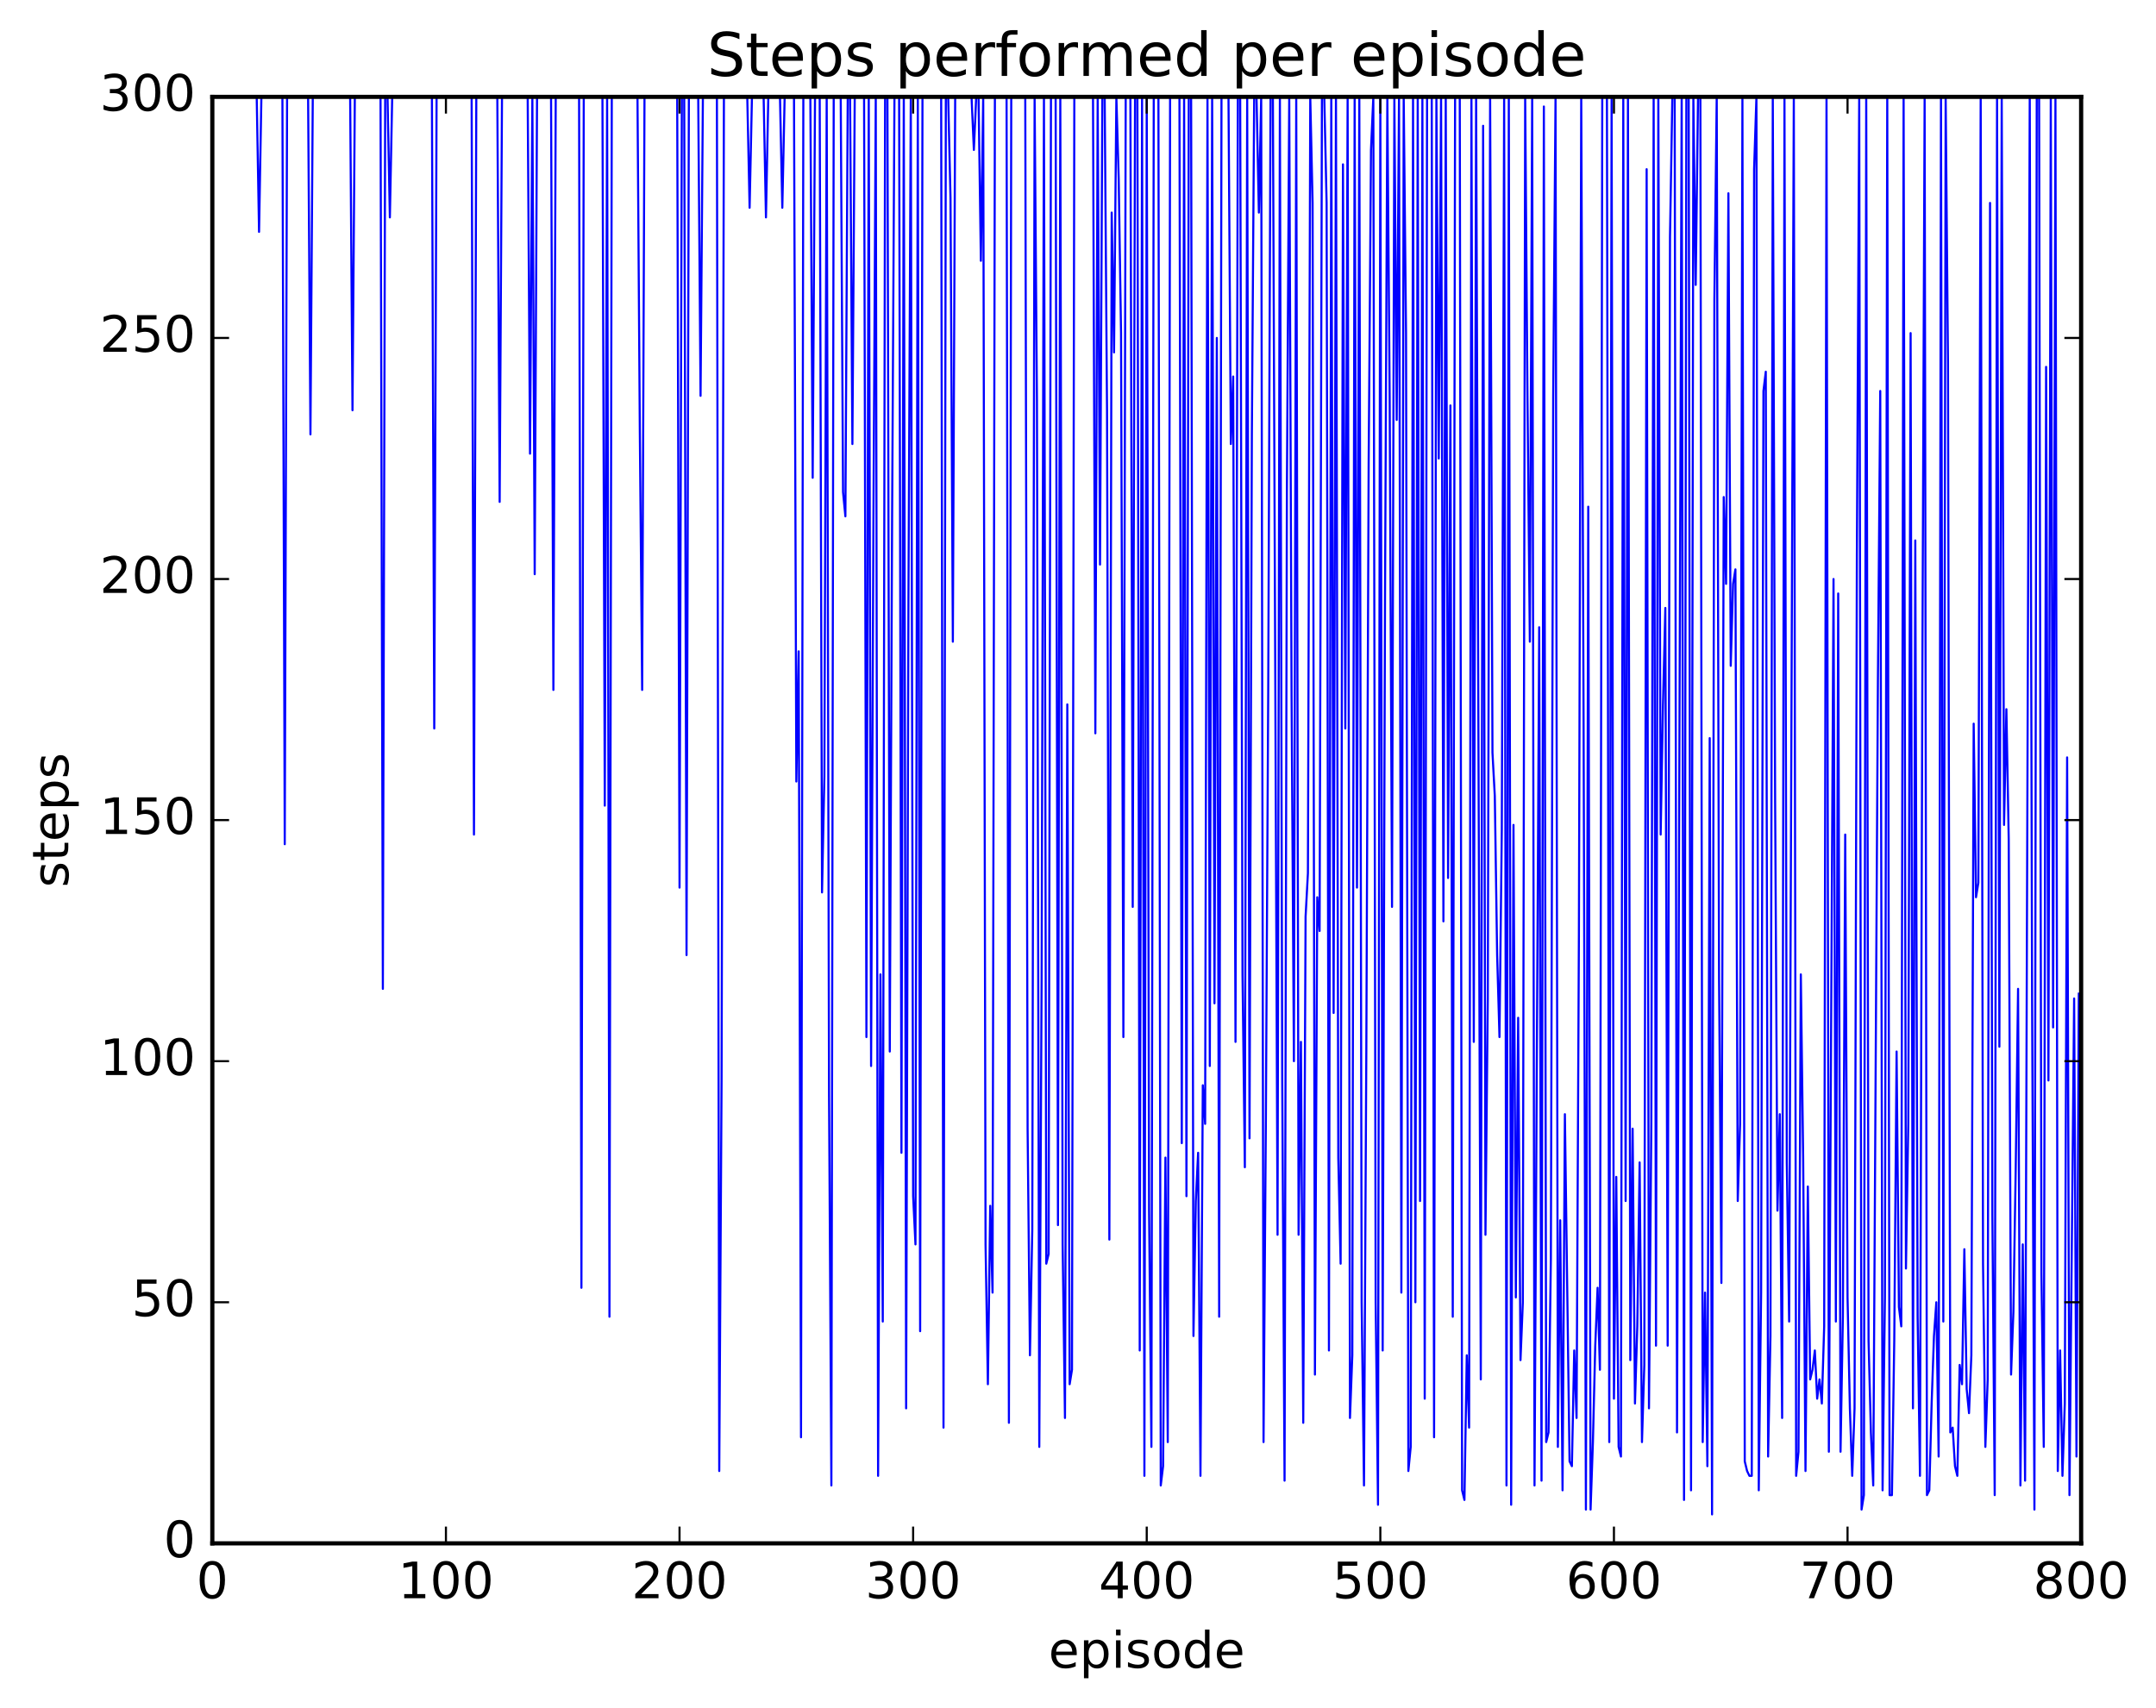<?xml version="1.0" encoding="utf-8" standalone="no"?>
<!DOCTYPE svg PUBLIC "-//W3C//DTD SVG 1.1//EN"
  "http://www.w3.org/Graphics/SVG/1.1/DTD/svg11.dtd">
<!-- Created with matplotlib (http://matplotlib.org/) -->
<svg height="408pt" version="1.1" viewBox="0 0 515 408" width="515pt" xmlns="http://www.w3.org/2000/svg" xmlns:xlink="http://www.w3.org/1999/xlink">
 <defs>
  <style type="text/css">
*{stroke-linecap:butt;stroke-linejoin:round;stroke-miterlimit:100000;}
  </style>
 </defs>
 <g id="figure_1">
  <g id="patch_1">
   <path d="M 0 408.169 
L 515.771 408.169 
L 515.771 0 
L 0 0 
z
" style="fill:#ffffff;"/>
  </g>
  <g id="axes_1">
   <g id="patch_2">
    <path d="M 50.719 368.742 
L 497.119 368.742 
L 497.119 23.142 
L 50.719 23.142 
z
" style="fill:#ffffff;"/>
   </g>
   <g id="line2d_1">
    <path clip-path="url(#p84cff38647)" d="M 50.719 23.142 
L 61.321 23.142 
L 61.879 55.398 
L 62.437 23.142 
L 67.459 23.142 
L 68.017 201.702 
L 68.575 23.142 
L 73.597 23.142 
L 74.155 103.782 
L 74.713 23.142 
L 83.641 23.142 
L 84.199 98.022 
L 84.757 23.142 
L 90.895 23.142 
L 91.453 236.262 
L 92.011 23.142 
L 92.569 23.142 
L 93.127 51.942 
L 93.685 23.142 
L 103.171 23.142 
L 103.729 174.054 
L 104.287 23.142 
L 112.657 23.142 
L 113.215 199.398 
L 113.773 23.142 
L 118.795 23.142 
L 119.353 119.91 
L 119.911 23.142 
L 126.049 23.142 
L 126.607 108.39 
L 127.165 23.142 
L 127.723 137.19 
L 128.281 23.142 
L 131.629 23.142 
L 132.187 164.838 
L 132.745 23.142 
L 138.325 23.142 
L 138.883 307.686 
L 139.441 23.142 
L 143.905 23.142 
L 144.463 192.486 
L 145.021 23.142 
L 145.579 314.598 
L 146.137 23.142 
L 152.275 23.142 
L 152.833 102.63 
L 153.391 164.838 
L 153.949 23.142 
L 161.761 23.142 
L 162.319 212.07 
L 162.877 23.142 
L 163.435 23.142 
L 163.993 228.198 
L 164.551 23.142 
L 166.783 23.142 
L 167.341 94.566 
L 167.899 23.142 
L 171.247 23.142 
L 171.805 351.462 
L 172.363 258.15 
L 172.921 23.142 
L 178.501 23.142 
L 179.059 49.638 
L 179.617 23.142 
L 182.407 23.142 
L 182.965 51.942 
L 183.523 23.142 
L 186.313 23.142 
L 186.871 49.638 
L 187.429 23.142 
L 189.661 23.142 
L 190.219 186.726 
L 190.777 155.622 
L 191.335 343.398 
L 191.893 23.142 
L 193.567 23.142 
L 194.125 114.15 
L 194.683 23.142 
L 195.799 23.142 
L 196.357 213.222 
L 196.915 185.574 
L 197.473 23.142 
L 198.031 261.606 
L 198.589 354.918 
L 199.147 23.142 
L 200.821 23.142 
L 201.379 117.606 
L 201.937 123.366 
L 202.495 23.142 
L 203.053 23.142 
L 203.611 106.086 
L 204.169 23.142 
L 206.401 23.142 
L 206.959 247.782 
L 207.517 23.142 
L 208.075 254.694 
L 208.633 124.518 
L 209.191 23.142 
L 209.749 352.614 
L 210.307 232.806 
L 210.865 315.75 
L 211.423 23.142 
L 211.981 23.142 
L 212.539 251.238 
L 213.097 123.366 
L 213.655 23.142 
L 214.771 23.142 
L 215.329 275.43 
L 215.887 23.142 
L 216.445 336.486 
L 217.003 142.95 
L 217.561 23.142 
L 218.119 285.798 
L 218.677 297.318 
L 219.235 23.142 
L 219.793 318.054 
L 220.351 23.142 
L 224.815 23.142 
L 225.373 341.094 
L 225.931 23.142 
L 226.489 23.142 
L 227.047 47.334 
L 227.605 153.318 
L 228.163 23.142 
L 232.069 23.142 
L 232.627 35.814 
L 233.185 23.142 
L 233.743 23.142 
L 234.301 62.31 
L 234.859 23.142 
L 235.417 297.318 
L 235.975 330.726 
L 236.533 288.102 
L 237.091 308.838 
L 237.649 23.142 
L 240.439 23.142 
L 240.997 339.942 
L 241.555 23.142 
L 244.903 23.142 
L 245.461 269.67 
L 246.019 323.814 
L 246.577 293.862 
L 247.135 23.142 
L 247.693 95.718 
L 248.251 345.702 
L 248.809 233.958 
L 249.367 23.142 
L 249.925 301.926 
L 250.483 299.622 
L 251.041 23.142 
L 252.157 23.142 
L 252.715 292.71 
L 253.273 23.142 
L 253.831 297.318 
L 254.389 338.79 
L 254.947 168.294 
L 255.505 330.726 
L 256.063 327.27 
L 256.621 23.142 
L 261.085 23.142 
L 261.643 175.206 
L 262.201 23.142 
L 262.759 134.886 
L 263.317 23.142 
L 263.875 23.142 
L 264.433 98.022 
L 264.991 296.166 
L 265.549 50.79 
L 266.107 84.198 
L 266.665 23.142 
L 267.223 42.726 
L 267.781 79.59 
L 268.339 247.782 
L 268.897 23.142 
L 270.013 23.142 
L 270.571 216.678 
L 271.129 23.142 
L 271.687 23.142 
L 272.245 322.662 
L 272.803 23.142 
L 273.361 352.614 
L 273.919 23.142 
L 274.477 289.254 
L 275.035 345.702 
L 275.593 23.142 
L 276.709 23.142 
L 277.267 354.918 
L 277.825 350.31 
L 278.383 276.582 
L 278.941 344.55 
L 279.499 23.142 
L 281.731 23.142 
L 282.289 273.126 
L 282.847 23.142 
L 283.405 285.798 
L 283.963 23.142 
L 284.521 23.142 
L 285.079 319.206 
L 285.637 286.95 
L 286.195 275.43 
L 286.753 352.614 
L 287.311 259.302 
L 287.869 268.518 
L 288.427 23.142 
L 288.985 254.694 
L 289.543 23.142 
L 290.101 239.718 
L 290.659 80.742 
L 291.217 314.598 
L 291.775 23.142 
L 293.449 23.142 
L 294.007 106.086 
L 294.565 89.958 
L 295.123 248.934 
L 295.681 23.142 
L 296.239 23.142 
L 296.797 232.806 
L 297.355 278.886 
L 297.913 23.142 
L 298.471 271.974 
L 299.029 103.782 
L 299.587 23.142 
L 300.145 23.142 
L 300.703 50.79 
L 301.261 23.142 
L 301.819 344.55 
L 302.377 267.366 
L 302.935 165.99 
L 303.493 23.142 
L 304.051 23.142 
L 305.167 295.014 
L 305.725 23.142 
L 306.283 258.15 
L 306.841 353.766 
L 307.399 117.606 
L 307.957 23.142 
L 308.515 165.99 
L 309.073 253.542 
L 309.631 23.142 
L 310.189 295.014 
L 310.747 248.934 
L 311.305 339.942 
L 311.863 218.982 
L 312.421 208.614 
L 312.979 23.142 
L 313.537 48.486 
L 314.095 328.422 
L 314.653 214.374 
L 315.211 222.438 
L 315.769 23.142 
L 316.327 23.142 
L 316.885 48.486 
L 317.443 322.662 
L 318.001 23.142 
L 318.559 242.022 
L 319.117 23.142 
L 319.675 276.582 
L 320.233 301.926 
L 320.791 39.27 
L 321.349 174.054 
L 321.907 23.142 
L 322.465 338.79 
L 323.023 323.814 
L 323.581 23.142 
L 324.139 212.07 
L 324.697 23.142 
L 325.255 311.142 
L 325.813 354.918 
L 326.371 251.238 
L 326.929 110.694 
L 327.487 35.814 
L 328.045 23.142 
L 328.603 311.142 
L 329.161 359.526 
L 329.719 23.142 
L 330.277 322.662 
L 330.835 142.95 
L 331.393 23.142 
L 331.951 95.718 
L 332.509 216.678 
L 333.067 23.142 
L 333.625 100.326 
L 334.183 23.142 
L 334.741 308.838 
L 335.299 23.142 
L 335.857 79.59 
L 336.415 351.462 
L 336.973 345.702 
L 337.531 23.142 
L 338.089 311.142 
L 338.647 23.142 
L 339.205 286.95 
L 339.763 23.142 
L 340.321 334.182 
L 340.879 23.142 
L 341.995 23.142 
L 342.553 343.398 
L 343.111 23.142 
L 343.669 109.542 
L 344.227 23.142 
L 344.785 220.134 
L 345.343 23.142 
L 345.901 209.766 
L 346.459 96.87 
L 347.017 314.598 
L 347.575 23.142 
L 348.691 23.142 
L 349.249 356.07 
L 349.807 358.374 
L 350.365 323.814 
L 350.923 341.094 
L 351.481 23.142 
L 352.039 248.934 
L 352.597 23.142 
L 353.713 329.574 
L 354.271 30.054 
L 354.829 295.014 
L 355.387 238.566 
L 355.945 23.142 
L 356.503 179.814 
L 357.061 190.182 
L 357.619 228.198 
L 358.177 247.782 
L 358.735 198.246 
L 359.293 23.142 
L 359.851 354.918 
L 360.409 23.142 
L 360.967 359.526 
L 361.525 197.094 
L 362.083 309.99 
L 362.641 243.174 
L 363.199 324.966 
L 363.757 311.142 
L 364.315 23.142 
L 364.873 95.718 
L 365.431 153.318 
L 365.989 23.142 
L 366.547 354.918 
L 367.663 149.862 
L 368.221 353.766 
L 368.779 25.446 
L 369.337 344.55 
L 369.895 342.246 
L 370.453 300.774 
L 371.011 94.566 
L 371.569 23.142 
L 372.127 345.702 
L 372.685 291.558 
L 373.243 356.07 
L 373.801 266.214 
L 374.917 349.158 
L 375.475 350.31 
L 376.033 322.662 
L 376.591 338.79 
L 377.149 223.59 
L 377.707 23.142 
L 378.265 171.75 
L 378.823 360.678 
L 379.381 121.062 
L 379.939 360.678 
L 380.497 344.55 
L 381.055 321.51 
L 381.613 307.686 
L 382.171 327.27 
L 382.729 23.142 
L 383.845 23.142 
L 384.403 344.55 
L 384.961 23.142 
L 385.519 334.182 
L 386.077 281.19 
L 386.635 345.702 
L 387.193 348.006 
L 387.751 23.142 
L 388.309 286.95 
L 388.867 23.142 
L 389.425 324.966 
L 389.983 269.67 
L 390.541 335.334 
L 391.099 316.902 
L 391.657 277.734 
L 392.215 344.55 
L 392.773 326.118 
L 393.331 40.422 
L 393.889 336.486 
L 394.447 268.518 
L 395.005 23.142 
L 395.563 321.51 
L 396.121 23.142 
L 396.679 199.398 
L 397.237 168.294 
L 397.795 145.254 
L 398.353 321.51 
L 398.911 56.55 
L 399.469 23.142 
L 400.027 23.142 
L 400.585 342.246 
L 401.701 23.142 
L 402.259 358.374 
L 402.817 23.142 
L 403.375 23.142 
L 403.933 356.07 
L 404.491 23.142 
L 405.049 68.07 
L 405.607 23.142 
L 406.165 23.142 
L 406.723 344.55 
L 407.281 308.838 
L 407.839 350.31 
L 408.397 176.358 
L 408.955 361.83 
L 409.513 71.526 
L 410.071 23.142 
L 410.629 233.958 
L 411.187 306.534 
L 411.745 118.758 
L 412.303 139.494 
L 412.861 46.182 
L 413.419 159.078 
L 413.977 139.494 
L 414.535 136.038 
L 415.093 286.95 
L 415.651 268.518 
L 416.209 23.142 
L 416.767 349.158 
L 417.325 351.462 
L 417.883 352.614 
L 418.441 352.614 
L 418.999 40.422 
L 419.557 23.142 
L 420.115 356.07 
L 420.673 308.838 
L 421.231 93.414 
L 421.789 88.806 
L 422.347 348.006 
L 422.905 319.206 
L 423.463 23.142 
L 424.021 191.334 
L 424.579 289.254 
L 425.137 266.214 
L 425.695 338.79 
L 426.253 23.142 
L 426.811 277.734 
L 427.369 315.75 
L 428.485 23.142 
L 429.043 352.614 
L 429.601 346.854 
L 430.159 232.806 
L 430.717 276.582 
L 431.275 351.462 
L 431.833 283.494 
L 432.391 329.574 
L 432.949 327.27 
L 433.507 322.662 
L 434.065 334.182 
L 434.623 329.574 
L 435.181 335.334 
L 435.739 316.902 
L 436.297 23.142 
L 436.855 346.854 
L 437.971 138.342 
L 438.529 315.75 
L 439.087 141.798 
L 439.645 346.854 
L 440.203 314.598 
L 440.761 199.398 
L 441.319 309.99 
L 441.877 336.486 
L 442.435 352.614 
L 442.993 336.486 
L 443.551 132.582 
L 444.109 23.142 
L 444.667 360.678 
L 445.225 357.222 
L 445.783 23.142 
L 446.341 320.358 
L 446.899 342.246 
L 447.457 354.918 
L 448.573 162.534 
L 449.131 93.414 
L 449.689 356.07 
L 450.247 309.99 
L 450.805 23.142 
L 451.363 357.222 
L 451.921 357.222 
L 452.479 320.358 
L 453.037 251.238 
L 453.595 312.294 
L 454.153 316.902 
L 454.711 23.142 
L 455.269 303.078 
L 455.827 268.518 
L 456.385 79.59 
L 456.943 336.486 
L 457.501 129.126 
L 458.059 314.598 
L 458.617 352.614 
L 459.175 164.838 
L 459.733 23.142 
L 460.291 357.222 
L 460.849 356.07 
L 461.407 335.334 
L 461.965 319.206 
L 462.523 311.142 
L 463.081 348.006 
L 463.639 23.142 
L 464.197 315.75 
L 464.755 23.142 
L 465.313 86.502 
L 465.871 342.246 
L 466.429 341.094 
L 466.987 350.31 
L 467.545 352.614 
L 468.103 326.118 
L 468.661 330.726 
L 469.219 298.47 
L 469.777 331.878 
L 470.335 337.638 
L 470.893 323.814 
L 471.451 172.902 
L 472.009 214.374 
L 472.567 210.918 
L 473.125 23.142 
L 473.683 301.926 
L 474.241 345.702 
L 474.799 329.574 
L 475.357 48.486 
L 475.915 290.406 
L 476.473 357.222 
L 477.031 23.142 
L 477.589 250.086 
L 478.147 23.142 
L 478.705 197.094 
L 479.263 169.446 
L 479.821 200.55 
L 480.379 328.422 
L 480.937 313.446 
L 481.495 278.886 
L 482.053 236.262 
L 482.611 354.918 
L 483.169 297.318 
L 483.727 353.766 
L 484.843 23.142 
L 485.401 238.566 
L 485.959 360.678 
L 486.517 23.142 
L 487.075 23.142 
L 487.633 304.23 
L 488.191 345.702 
L 488.749 87.654 
L 489.307 258.15 
L 489.865 23.142 
L 490.423 245.478 
L 490.981 23.142 
L 491.539 351.462 
L 492.097 322.662 
L 492.655 352.614 
L 493.213 335.334 
L 493.771 180.966 
L 494.329 357.222 
L 495.445 238.566 
L 496.003 348.006 
L 496.561 237.414 
L 496.561 237.414 
" style="fill:none;stroke:#0000ff;stroke-linecap:square;stroke-width:0.5;"/>
   </g>
   <g id="patch_3">
    <path d="M 50.719 368.742 
L 50.719 23.142 
" style="fill:none;stroke:#000000;stroke-linecap:square;stroke-linejoin:miter;"/>
   </g>
   <g id="patch_4">
    <path d="M 497.119 368.742 
L 497.119 23.142 
" style="fill:none;stroke:#000000;stroke-linecap:square;stroke-linejoin:miter;"/>
   </g>
   <g id="patch_5">
    <path d="M 50.719 368.742 
L 497.119 368.742 
" style="fill:none;stroke:#000000;stroke-linecap:square;stroke-linejoin:miter;"/>
   </g>
   <g id="patch_6">
    <path d="M 50.719 23.142 
L 497.119 23.142 
" style="fill:none;stroke:#000000;stroke-linecap:square;stroke-linejoin:miter;"/>
   </g>
   <g id="matplotlib.axis_1">
    <g id="xtick_1">
     <g id="line2d_2">
      <defs>
       <path d="M 0 0 
L 0 -4 
" id="m7150c510f4" style="stroke:#000000;stroke-width:0.5;"/>
      </defs>
      <g>
       <use style="stroke:#000000;stroke-width:0.5;" x="50.719" xlink:href="#m7150c510f4" y="368.742"/>
      </g>
     </g>
     <g id="line2d_3">
      <defs>
       <path d="M 0 0 
L 0 4 
" id="m2522e01a40" style="stroke:#000000;stroke-width:0.5;"/>
      </defs>
      <g>
       <use style="stroke:#000000;stroke-width:0.5;" x="50.719" xlink:href="#m2522e01a40" y="23.142"/>
      </g>
     </g>
     <g id="text_1">
      <!-- 0 -->
      <defs>
       <path d="M 31.781 66.406 
Q 24.172 66.406 20.328 58.906 
Q 16.5 51.422 16.5 36.375 
Q 16.5 21.391 20.328 13.891 
Q 24.172 6.391 31.781 6.391 
Q 39.453 6.391 43.281 13.891 
Q 47.125 21.391 47.125 36.375 
Q 47.125 51.422 43.281 58.906 
Q 39.453 66.406 31.781 66.406 
M 31.781 74.219 
Q 44.047 74.219 50.516 64.516 
Q 56.984 54.828 56.984 36.375 
Q 56.984 17.969 50.516 8.266 
Q 44.047 -1.422 31.781 -1.422 
Q 19.531 -1.422 13.062 8.266 
Q 6.594 17.969 6.594 36.375 
Q 6.594 54.828 13.062 64.516 
Q 19.531 74.219 31.781 74.219 
" id="BitstreamVeraSans-Roman-30"/>
      </defs>
      <g transform="translate(46.901 381.86)scale(0.12 -0.12)">
       <use xlink:href="#BitstreamVeraSans-Roman-30"/>
      </g>
     </g>
    </g>
    <g id="xtick_2">
     <g id="line2d_4">
      <g>
       <use style="stroke:#000000;stroke-width:0.5;" x="106.519" xlink:href="#m7150c510f4" y="368.742"/>
      </g>
     </g>
     <g id="line2d_5">
      <g>
       <use style="stroke:#000000;stroke-width:0.5;" x="106.519" xlink:href="#m2522e01a40" y="23.142"/>
      </g>
     </g>
     <g id="text_2">
      <!-- 100 -->
      <defs>
       <path d="M 12.406 8.297 
L 28.516 8.297 
L 28.516 63.922 
L 10.984 60.406 
L 10.984 69.391 
L 28.422 72.906 
L 38.281 72.906 
L 38.281 8.297 
L 54.391 8.297 
L 54.391 0 
L 12.406 0 
z
" id="BitstreamVeraSans-Roman-31"/>
      </defs>
      <g transform="translate(95.066 381.86)scale(0.12 -0.12)">
       <use xlink:href="#BitstreamVeraSans-Roman-31"/>
       <use x="63.623" xlink:href="#BitstreamVeraSans-Roman-30"/>
       <use x="127.246" xlink:href="#BitstreamVeraSans-Roman-30"/>
      </g>
     </g>
    </g>
    <g id="xtick_3">
     <g id="line2d_6">
      <g>
       <use style="stroke:#000000;stroke-width:0.5;" x="162.319" xlink:href="#m7150c510f4" y="368.742"/>
      </g>
     </g>
     <g id="line2d_7">
      <g>
       <use style="stroke:#000000;stroke-width:0.5;" x="162.319" xlink:href="#m2522e01a40" y="23.142"/>
      </g>
     </g>
     <g id="text_3">
      <!-- 200 -->
      <defs>
       <path d="M 19.188 8.297 
L 53.609 8.297 
L 53.609 0 
L 7.328 0 
L 7.328 8.297 
Q 12.938 14.109 22.625 23.891 
Q 32.328 33.688 34.812 36.531 
Q 39.547 41.844 41.422 45.531 
Q 43.312 49.219 43.312 52.781 
Q 43.312 58.594 39.234 62.25 
Q 35.156 65.922 28.609 65.922 
Q 23.969 65.922 18.812 64.312 
Q 13.672 62.703 7.812 59.422 
L 7.812 69.391 
Q 13.766 71.781 18.938 73 
Q 24.125 74.219 28.422 74.219 
Q 39.75 74.219 46.484 68.547 
Q 53.219 62.891 53.219 53.422 
Q 53.219 48.922 51.531 44.891 
Q 49.859 40.875 45.406 35.406 
Q 44.188 33.984 37.641 27.219 
Q 31.109 20.453 19.188 8.297 
" id="BitstreamVeraSans-Roman-32"/>
      </defs>
      <g transform="translate(150.866 381.86)scale(0.12 -0.12)">
       <use xlink:href="#BitstreamVeraSans-Roman-32"/>
       <use x="63.623" xlink:href="#BitstreamVeraSans-Roman-30"/>
       <use x="127.246" xlink:href="#BitstreamVeraSans-Roman-30"/>
      </g>
     </g>
    </g>
    <g id="xtick_4">
     <g id="line2d_8">
      <g>
       <use style="stroke:#000000;stroke-width:0.5;" x="218.119" xlink:href="#m7150c510f4" y="368.742"/>
      </g>
     </g>
     <g id="line2d_9">
      <g>
       <use style="stroke:#000000;stroke-width:0.5;" x="218.119" xlink:href="#m2522e01a40" y="23.142"/>
      </g>
     </g>
     <g id="text_4">
      <!-- 300 -->
      <defs>
       <path d="M 40.578 39.312 
Q 47.656 37.797 51.625 33 
Q 55.609 28.219 55.609 21.188 
Q 55.609 10.406 48.188 4.484 
Q 40.766 -1.422 27.094 -1.422 
Q 22.516 -1.422 17.656 -0.516 
Q 12.797 0.391 7.625 2.203 
L 7.625 11.719 
Q 11.719 9.328 16.594 8.109 
Q 21.484 6.891 26.812 6.891 
Q 36.078 6.891 40.938 10.547 
Q 45.797 14.203 45.797 21.188 
Q 45.797 27.641 41.281 31.266 
Q 36.766 34.906 28.719 34.906 
L 20.219 34.906 
L 20.219 43.016 
L 29.109 43.016 
Q 36.375 43.016 40.234 45.922 
Q 44.094 48.828 44.094 54.297 
Q 44.094 59.906 40.109 62.906 
Q 36.141 65.922 28.719 65.922 
Q 24.656 65.922 20.016 65.031 
Q 15.375 64.156 9.812 62.312 
L 9.812 71.094 
Q 15.438 72.656 20.344 73.438 
Q 25.25 74.219 29.594 74.219 
Q 40.828 74.219 47.359 69.109 
Q 53.906 64.016 53.906 55.328 
Q 53.906 49.266 50.438 45.094 
Q 46.969 40.922 40.578 39.312 
" id="BitstreamVeraSans-Roman-33"/>
      </defs>
      <g transform="translate(206.666 381.86)scale(0.12 -0.12)">
       <use xlink:href="#BitstreamVeraSans-Roman-33"/>
       <use x="63.623" xlink:href="#BitstreamVeraSans-Roman-30"/>
       <use x="127.246" xlink:href="#BitstreamVeraSans-Roman-30"/>
      </g>
     </g>
    </g>
    <g id="xtick_5">
     <g id="line2d_10">
      <g>
       <use style="stroke:#000000;stroke-width:0.5;" x="273.919" xlink:href="#m7150c510f4" y="368.742"/>
      </g>
     </g>
     <g id="line2d_11">
      <g>
       <use style="stroke:#000000;stroke-width:0.5;" x="273.919" xlink:href="#m2522e01a40" y="23.142"/>
      </g>
     </g>
     <g id="text_5">
      <!-- 400 -->
      <defs>
       <path d="M 37.797 64.312 
L 12.891 25.391 
L 37.797 25.391 
z
M 35.203 72.906 
L 47.609 72.906 
L 47.609 25.391 
L 58.016 25.391 
L 58.016 17.188 
L 47.609 17.188 
L 47.609 0 
L 37.797 0 
L 37.797 17.188 
L 4.891 17.188 
L 4.891 26.703 
z
" id="BitstreamVeraSans-Roman-34"/>
      </defs>
      <g transform="translate(262.466 381.86)scale(0.12 -0.12)">
       <use xlink:href="#BitstreamVeraSans-Roman-34"/>
       <use x="63.623" xlink:href="#BitstreamVeraSans-Roman-30"/>
       <use x="127.246" xlink:href="#BitstreamVeraSans-Roman-30"/>
      </g>
     </g>
    </g>
    <g id="xtick_6">
     <g id="line2d_12">
      <g>
       <use style="stroke:#000000;stroke-width:0.5;" x="329.719" xlink:href="#m7150c510f4" y="368.742"/>
      </g>
     </g>
     <g id="line2d_13">
      <g>
       <use style="stroke:#000000;stroke-width:0.5;" x="329.719" xlink:href="#m2522e01a40" y="23.142"/>
      </g>
     </g>
     <g id="text_6">
      <!-- 500 -->
      <defs>
       <path d="M 10.797 72.906 
L 49.516 72.906 
L 49.516 64.594 
L 19.828 64.594 
L 19.828 46.734 
Q 21.969 47.469 24.109 47.828 
Q 26.266 48.188 28.422 48.188 
Q 40.625 48.188 47.75 41.5 
Q 54.891 34.812 54.891 23.391 
Q 54.891 11.625 47.562 5.094 
Q 40.234 -1.422 26.906 -1.422 
Q 22.312 -1.422 17.547 -0.641 
Q 12.797 0.141 7.719 1.703 
L 7.719 11.625 
Q 12.109 9.234 16.797 8.062 
Q 21.484 6.891 26.703 6.891 
Q 35.156 6.891 40.078 11.328 
Q 45.016 15.766 45.016 23.391 
Q 45.016 31 40.078 35.438 
Q 35.156 39.891 26.703 39.891 
Q 22.75 39.891 18.812 39.016 
Q 14.891 38.141 10.797 36.281 
z
" id="BitstreamVeraSans-Roman-35"/>
      </defs>
      <g transform="translate(318.266 381.86)scale(0.12 -0.12)">
       <use xlink:href="#BitstreamVeraSans-Roman-35"/>
       <use x="63.623" xlink:href="#BitstreamVeraSans-Roman-30"/>
       <use x="127.246" xlink:href="#BitstreamVeraSans-Roman-30"/>
      </g>
     </g>
    </g>
    <g id="xtick_7">
     <g id="line2d_14">
      <g>
       <use style="stroke:#000000;stroke-width:0.5;" x="385.519" xlink:href="#m7150c510f4" y="368.742"/>
      </g>
     </g>
     <g id="line2d_15">
      <g>
       <use style="stroke:#000000;stroke-width:0.5;" x="385.519" xlink:href="#m2522e01a40" y="23.142"/>
      </g>
     </g>
     <g id="text_7">
      <!-- 600 -->
      <defs>
       <path d="M 33.016 40.375 
Q 26.375 40.375 22.484 35.828 
Q 18.609 31.297 18.609 23.391 
Q 18.609 15.531 22.484 10.953 
Q 26.375 6.391 33.016 6.391 
Q 39.656 6.391 43.531 10.953 
Q 47.406 15.531 47.406 23.391 
Q 47.406 31.297 43.531 35.828 
Q 39.656 40.375 33.016 40.375 
M 52.594 71.297 
L 52.594 62.312 
Q 48.875 64.062 45.094 64.984 
Q 41.312 65.922 37.594 65.922 
Q 27.828 65.922 22.672 59.328 
Q 17.531 52.734 16.797 39.406 
Q 19.672 43.656 24.016 45.922 
Q 28.375 48.188 33.594 48.188 
Q 44.578 48.188 50.953 41.516 
Q 57.328 34.859 57.328 23.391 
Q 57.328 12.156 50.688 5.359 
Q 44.047 -1.422 33.016 -1.422 
Q 20.359 -1.422 13.672 8.266 
Q 6.984 17.969 6.984 36.375 
Q 6.984 53.656 15.188 63.938 
Q 23.391 74.219 37.203 74.219 
Q 40.922 74.219 44.703 73.484 
Q 48.484 72.75 52.594 71.297 
" id="BitstreamVeraSans-Roman-36"/>
      </defs>
      <g transform="translate(374.066 381.86)scale(0.12 -0.12)">
       <use xlink:href="#BitstreamVeraSans-Roman-36"/>
       <use x="63.623" xlink:href="#BitstreamVeraSans-Roman-30"/>
       <use x="127.246" xlink:href="#BitstreamVeraSans-Roman-30"/>
      </g>
     </g>
    </g>
    <g id="xtick_8">
     <g id="line2d_16">
      <g>
       <use style="stroke:#000000;stroke-width:0.5;" x="441.319" xlink:href="#m7150c510f4" y="368.742"/>
      </g>
     </g>
     <g id="line2d_17">
      <g>
       <use style="stroke:#000000;stroke-width:0.5;" x="441.319" xlink:href="#m2522e01a40" y="23.142"/>
      </g>
     </g>
     <g id="text_8">
      <!-- 700 -->
      <defs>
       <path d="M 8.203 72.906 
L 55.078 72.906 
L 55.078 68.703 
L 28.609 0 
L 18.312 0 
L 43.219 64.594 
L 8.203 64.594 
z
" id="BitstreamVeraSans-Roman-37"/>
      </defs>
      <g transform="translate(429.866 381.86)scale(0.12 -0.12)">
       <use xlink:href="#BitstreamVeraSans-Roman-37"/>
       <use x="63.623" xlink:href="#BitstreamVeraSans-Roman-30"/>
       <use x="127.246" xlink:href="#BitstreamVeraSans-Roman-30"/>
      </g>
     </g>
    </g>
    <g id="xtick_9">
     <g id="line2d_18">
      <g>
       <use style="stroke:#000000;stroke-width:0.5;" x="497.119" xlink:href="#m7150c510f4" y="368.742"/>
      </g>
     </g>
     <g id="line2d_19">
      <g>
       <use style="stroke:#000000;stroke-width:0.5;" x="497.119" xlink:href="#m2522e01a40" y="23.142"/>
      </g>
     </g>
     <g id="text_9">
      <!-- 800 -->
      <defs>
       <path d="M 31.781 34.625 
Q 24.75 34.625 20.719 30.859 
Q 16.703 27.094 16.703 20.516 
Q 16.703 13.922 20.719 10.156 
Q 24.75 6.391 31.781 6.391 
Q 38.812 6.391 42.859 10.172 
Q 46.922 13.969 46.922 20.516 
Q 46.922 27.094 42.891 30.859 
Q 38.875 34.625 31.781 34.625 
M 21.922 38.812 
Q 15.578 40.375 12.031 44.719 
Q 8.5 49.078 8.5 55.328 
Q 8.5 64.062 14.719 69.141 
Q 20.953 74.219 31.781 74.219 
Q 42.672 74.219 48.875 69.141 
Q 55.078 64.062 55.078 55.328 
Q 55.078 49.078 51.531 44.719 
Q 48 40.375 41.703 38.812 
Q 48.828 37.156 52.797 32.312 
Q 56.781 27.484 56.781 20.516 
Q 56.781 9.906 50.312 4.234 
Q 43.844 -1.422 31.781 -1.422 
Q 19.734 -1.422 13.25 4.234 
Q 6.781 9.906 6.781 20.516 
Q 6.781 27.484 10.781 32.312 
Q 14.797 37.156 21.922 38.812 
M 18.312 54.391 
Q 18.312 48.734 21.844 45.562 
Q 25.391 42.391 31.781 42.391 
Q 38.141 42.391 41.719 45.562 
Q 45.312 48.734 45.312 54.391 
Q 45.312 60.062 41.719 63.234 
Q 38.141 66.406 31.781 66.406 
Q 25.391 66.406 21.844 63.234 
Q 18.312 60.062 18.312 54.391 
" id="BitstreamVeraSans-Roman-38"/>
      </defs>
      <g transform="translate(485.666 381.86)scale(0.12 -0.12)">
       <use xlink:href="#BitstreamVeraSans-Roman-38"/>
       <use x="63.623" xlink:href="#BitstreamVeraSans-Roman-30"/>
       <use x="127.246" xlink:href="#BitstreamVeraSans-Roman-30"/>
      </g>
     </g>
    </g>
    <g id="text_10">
     <!-- episode -->
     <defs>
      <path d="M 56.203 29.594 
L 56.203 25.203 
L 14.891 25.203 
Q 15.484 15.922 20.484 11.062 
Q 25.484 6.203 34.422 6.203 
Q 39.594 6.203 44.453 7.469 
Q 49.312 8.734 54.109 11.281 
L 54.109 2.781 
Q 49.266 0.734 44.188 -0.344 
Q 39.109 -1.422 33.891 -1.422 
Q 20.797 -1.422 13.156 6.188 
Q 5.516 13.812 5.516 26.812 
Q 5.516 40.234 12.766 48.109 
Q 20.016 56 32.328 56 
Q 43.359 56 49.781 48.891 
Q 56.203 41.797 56.203 29.594 
M 47.219 32.234 
Q 47.125 39.594 43.094 43.984 
Q 39.062 48.391 32.422 48.391 
Q 24.906 48.391 20.391 44.141 
Q 15.875 39.891 15.188 32.172 
z
" id="BitstreamVeraSans-Roman-65"/>
      <path d="M 18.109 8.203 
L 18.109 -20.797 
L 9.078 -20.797 
L 9.078 54.688 
L 18.109 54.688 
L 18.109 46.391 
Q 20.953 51.266 25.266 53.625 
Q 29.594 56 35.594 56 
Q 45.562 56 51.781 48.094 
Q 58.016 40.188 58.016 27.297 
Q 58.016 14.406 51.781 6.484 
Q 45.562 -1.422 35.594 -1.422 
Q 29.594 -1.422 25.266 0.953 
Q 20.953 3.328 18.109 8.203 
M 48.688 27.297 
Q 48.688 37.203 44.609 42.844 
Q 40.531 48.484 33.406 48.484 
Q 26.266 48.484 22.188 42.844 
Q 18.109 37.203 18.109 27.297 
Q 18.109 17.391 22.188 11.75 
Q 26.266 6.109 33.406 6.109 
Q 40.531 6.109 44.609 11.75 
Q 48.688 17.391 48.688 27.297 
" id="BitstreamVeraSans-Roman-70"/>
      <path d="M 45.406 46.391 
L 45.406 75.984 
L 54.391 75.984 
L 54.391 0 
L 45.406 0 
L 45.406 8.203 
Q 42.578 3.328 38.25 0.953 
Q 33.938 -1.422 27.875 -1.422 
Q 17.969 -1.422 11.734 6.484 
Q 5.516 14.406 5.516 27.297 
Q 5.516 40.188 11.734 48.094 
Q 17.969 56 27.875 56 
Q 33.938 56 38.25 53.625 
Q 42.578 51.266 45.406 46.391 
M 14.797 27.297 
Q 14.797 17.391 18.875 11.75 
Q 22.953 6.109 30.078 6.109 
Q 37.203 6.109 41.297 11.75 
Q 45.406 17.391 45.406 27.297 
Q 45.406 37.203 41.297 42.844 
Q 37.203 48.484 30.078 48.484 
Q 22.953 48.484 18.875 42.844 
Q 14.797 37.203 14.797 27.297 
" id="BitstreamVeraSans-Roman-64"/>
      <path d="M 9.422 54.688 
L 18.406 54.688 
L 18.406 0 
L 9.422 0 
z
M 9.422 75.984 
L 18.406 75.984 
L 18.406 64.594 
L 9.422 64.594 
z
" id="BitstreamVeraSans-Roman-69"/>
      <path d="M 30.609 48.391 
Q 23.391 48.391 19.188 42.75 
Q 14.984 37.109 14.984 27.297 
Q 14.984 17.484 19.156 11.844 
Q 23.344 6.203 30.609 6.203 
Q 37.797 6.203 41.984 11.859 
Q 46.188 17.531 46.188 27.297 
Q 46.188 37.016 41.984 42.703 
Q 37.797 48.391 30.609 48.391 
M 30.609 56 
Q 42.328 56 49.016 48.375 
Q 55.719 40.766 55.719 27.297 
Q 55.719 13.875 49.016 6.219 
Q 42.328 -1.422 30.609 -1.422 
Q 18.844 -1.422 12.172 6.219 
Q 5.516 13.875 5.516 27.297 
Q 5.516 40.766 12.172 48.375 
Q 18.844 56 30.609 56 
" id="BitstreamVeraSans-Roman-6f"/>
      <path d="M 44.281 53.078 
L 44.281 44.578 
Q 40.484 46.531 36.375 47.5 
Q 32.281 48.484 27.875 48.484 
Q 21.188 48.484 17.844 46.438 
Q 14.5 44.391 14.5 40.281 
Q 14.5 37.156 16.891 35.375 
Q 19.281 33.594 26.516 31.984 
L 29.594 31.297 
Q 39.156 29.25 43.188 25.516 
Q 47.219 21.781 47.219 15.094 
Q 47.219 7.469 41.188 3.016 
Q 35.156 -1.422 24.609 -1.422 
Q 20.219 -1.422 15.453 -0.562 
Q 10.688 0.297 5.422 2 
L 5.422 11.281 
Q 10.406 8.688 15.234 7.391 
Q 20.062 6.109 24.812 6.109 
Q 31.156 6.109 34.562 8.281 
Q 37.984 10.453 37.984 14.406 
Q 37.984 18.062 35.516 20.016 
Q 33.062 21.969 24.703 23.781 
L 21.578 24.516 
Q 13.234 26.266 9.516 29.906 
Q 5.812 33.547 5.812 39.891 
Q 5.812 47.609 11.281 51.797 
Q 16.75 56 26.812 56 
Q 31.781 56 36.172 55.266 
Q 40.578 54.547 44.281 53.078 
" id="BitstreamVeraSans-Roman-73"/>
     </defs>
     <g transform="translate(250.453 398.474)scale(0.12 -0.12)">
      <use xlink:href="#BitstreamVeraSans-Roman-65"/>
      <use x="61.523" xlink:href="#BitstreamVeraSans-Roman-70"/>
      <use x="125.0" xlink:href="#BitstreamVeraSans-Roman-69"/>
      <use x="152.783" xlink:href="#BitstreamVeraSans-Roman-73"/>
      <use x="204.883" xlink:href="#BitstreamVeraSans-Roman-6f"/>
      <use x="266.064" xlink:href="#BitstreamVeraSans-Roman-64"/>
      <use x="329.541" xlink:href="#BitstreamVeraSans-Roman-65"/>
     </g>
    </g>
   </g>
   <g id="matplotlib.axis_2">
    <g id="ytick_1">
     <g id="line2d_20">
      <defs>
       <path d="M 0 0 
L 4 0 
" id="m56fbf49d65" style="stroke:#000000;stroke-width:0.5;"/>
      </defs>
      <g>
       <use style="stroke:#000000;stroke-width:0.5;" x="50.719" xlink:href="#m56fbf49d65" y="368.742"/>
      </g>
     </g>
     <g id="line2d_21">
      <defs>
       <path d="M 0 0 
L -4 0 
" id="m25e126750f" style="stroke:#000000;stroke-width:0.5;"/>
      </defs>
      <g>
       <use style="stroke:#000000;stroke-width:0.5;" x="497.119" xlink:href="#m25e126750f" y="368.742"/>
      </g>
     </g>
     <g id="text_11">
      <!-- 0 -->
      <g transform="translate(39.084 372.053)scale(0.12 -0.12)">
       <use xlink:href="#BitstreamVeraSans-Roman-30"/>
      </g>
     </g>
    </g>
    <g id="ytick_2">
     <g id="line2d_22">
      <g>
       <use style="stroke:#000000;stroke-width:0.5;" x="50.719" xlink:href="#m56fbf49d65" y="311.142"/>
      </g>
     </g>
     <g id="line2d_23">
      <g>
       <use style="stroke:#000000;stroke-width:0.5;" x="497.119" xlink:href="#m25e126750f" y="311.142"/>
      </g>
     </g>
     <g id="text_12">
      <!-- 50 -->
      <g transform="translate(31.449 314.453)scale(0.12 -0.12)">
       <use xlink:href="#BitstreamVeraSans-Roman-35"/>
       <use x="63.623" xlink:href="#BitstreamVeraSans-Roman-30"/>
      </g>
     </g>
    </g>
    <g id="ytick_3">
     <g id="line2d_24">
      <g>
       <use style="stroke:#000000;stroke-width:0.5;" x="50.719" xlink:href="#m56fbf49d65" y="253.542"/>
      </g>
     </g>
     <g id="line2d_25">
      <g>
       <use style="stroke:#000000;stroke-width:0.5;" x="497.119" xlink:href="#m25e126750f" y="253.542"/>
      </g>
     </g>
     <g id="text_13">
      <!-- 100 -->
      <g transform="translate(23.814 256.853)scale(0.12 -0.12)">
       <use xlink:href="#BitstreamVeraSans-Roman-31"/>
       <use x="63.623" xlink:href="#BitstreamVeraSans-Roman-30"/>
       <use x="127.246" xlink:href="#BitstreamVeraSans-Roman-30"/>
      </g>
     </g>
    </g>
    <g id="ytick_4">
     <g id="line2d_26">
      <g>
       <use style="stroke:#000000;stroke-width:0.5;" x="50.719" xlink:href="#m56fbf49d65" y="195.942"/>
      </g>
     </g>
     <g id="line2d_27">
      <g>
       <use style="stroke:#000000;stroke-width:0.5;" x="497.119" xlink:href="#m25e126750f" y="195.942"/>
      </g>
     </g>
     <g id="text_14">
      <!-- 150 -->
      <g transform="translate(23.814 199.253)scale(0.12 -0.12)">
       <use xlink:href="#BitstreamVeraSans-Roman-31"/>
       <use x="63.623" xlink:href="#BitstreamVeraSans-Roman-35"/>
       <use x="127.246" xlink:href="#BitstreamVeraSans-Roman-30"/>
      </g>
     </g>
    </g>
    <g id="ytick_5">
     <g id="line2d_28">
      <g>
       <use style="stroke:#000000;stroke-width:0.5;" x="50.719" xlink:href="#m56fbf49d65" y="138.342"/>
      </g>
     </g>
     <g id="line2d_29">
      <g>
       <use style="stroke:#000000;stroke-width:0.5;" x="497.119" xlink:href="#m25e126750f" y="138.342"/>
      </g>
     </g>
     <g id="text_15">
      <!-- 200 -->
      <g transform="translate(23.814 141.653)scale(0.12 -0.12)">
       <use xlink:href="#BitstreamVeraSans-Roman-32"/>
       <use x="63.623" xlink:href="#BitstreamVeraSans-Roman-30"/>
       <use x="127.246" xlink:href="#BitstreamVeraSans-Roman-30"/>
      </g>
     </g>
    </g>
    <g id="ytick_6">
     <g id="line2d_30">
      <g>
       <use style="stroke:#000000;stroke-width:0.5;" x="50.719" xlink:href="#m56fbf49d65" y="80.742"/>
      </g>
     </g>
     <g id="line2d_31">
      <g>
       <use style="stroke:#000000;stroke-width:0.5;" x="497.119" xlink:href="#m25e126750f" y="80.742"/>
      </g>
     </g>
     <g id="text_16">
      <!-- 250 -->
      <g transform="translate(23.814 84.053)scale(0.12 -0.12)">
       <use xlink:href="#BitstreamVeraSans-Roman-32"/>
       <use x="63.623" xlink:href="#BitstreamVeraSans-Roman-35"/>
       <use x="127.246" xlink:href="#BitstreamVeraSans-Roman-30"/>
      </g>
     </g>
    </g>
    <g id="ytick_7">
     <g id="line2d_32">
      <g>
       <use style="stroke:#000000;stroke-width:0.5;" x="50.719" xlink:href="#m56fbf49d65" y="23.142"/>
      </g>
     </g>
     <g id="line2d_33">
      <g>
       <use style="stroke:#000000;stroke-width:0.5;" x="497.119" xlink:href="#m25e126750f" y="23.142"/>
      </g>
     </g>
     <g id="text_17">
      <!-- 300 -->
      <g transform="translate(23.814 26.453)scale(0.12 -0.12)">
       <use xlink:href="#BitstreamVeraSans-Roman-33"/>
       <use x="63.623" xlink:href="#BitstreamVeraSans-Roman-30"/>
       <use x="127.246" xlink:href="#BitstreamVeraSans-Roman-30"/>
      </g>
     </g>
    </g>
    <g id="text_18">
     <!-- steps -->
     <defs>
      <path d="M 18.312 70.219 
L 18.312 54.688 
L 36.812 54.688 
L 36.812 47.703 
L 18.312 47.703 
L 18.312 18.016 
Q 18.312 11.328 20.141 9.422 
Q 21.969 7.516 27.594 7.516 
L 36.812 7.516 
L 36.812 0 
L 27.594 0 
Q 17.188 0 13.234 3.875 
Q 9.281 7.766 9.281 18.016 
L 9.281 47.703 
L 2.688 47.703 
L 2.688 54.688 
L 9.281 54.688 
L 9.281 70.219 
z
" id="BitstreamVeraSans-Roman-74"/>
     </defs>
     <g transform="translate(16.318 212.046)rotate(-90.0)scale(0.12 -0.12)">
      <use xlink:href="#BitstreamVeraSans-Roman-73"/>
      <use x="52.1" xlink:href="#BitstreamVeraSans-Roman-74"/>
      <use x="91.309" xlink:href="#BitstreamVeraSans-Roman-65"/>
      <use x="152.832" xlink:href="#BitstreamVeraSans-Roman-70"/>
      <use x="216.309" xlink:href="#BitstreamVeraSans-Roman-73"/>
     </g>
    </g>
   </g>
   <g id="text_19">
    <!-- Steps performed per episode -->
    <defs>
     <path d="M 41.109 46.297 
Q 39.594 47.172 37.812 47.578 
Q 36.031 48 33.891 48 
Q 26.266 48 22.188 43.047 
Q 18.109 38.094 18.109 28.812 
L 18.109 0 
L 9.078 0 
L 9.078 54.688 
L 18.109 54.688 
L 18.109 46.188 
Q 20.953 51.172 25.484 53.578 
Q 30.031 56 36.531 56 
Q 37.453 56 38.578 55.875 
Q 39.703 55.766 41.062 55.516 
z
" id="BitstreamVeraSans-Roman-72"/>
     <path d="M 52 44.188 
Q 55.375 50.25 60.062 53.125 
Q 64.75 56 71.094 56 
Q 79.641 56 84.281 50.016 
Q 88.922 44.047 88.922 33.016 
L 88.922 0 
L 79.891 0 
L 79.891 32.719 
Q 79.891 40.578 77.094 44.375 
Q 74.312 48.188 68.609 48.188 
Q 61.625 48.188 57.562 43.547 
Q 53.516 38.922 53.516 30.906 
L 53.516 0 
L 44.484 0 
L 44.484 32.719 
Q 44.484 40.625 41.703 44.406 
Q 38.922 48.188 33.109 48.188 
Q 26.219 48.188 22.156 43.531 
Q 18.109 38.875 18.109 30.906 
L 18.109 0 
L 9.078 0 
L 9.078 54.688 
L 18.109 54.688 
L 18.109 46.188 
Q 21.188 51.219 25.484 53.609 
Q 29.781 56 35.688 56 
Q 41.656 56 45.828 52.969 
Q 50 49.953 52 44.188 
" id="BitstreamVeraSans-Roman-6d"/>
     <path d="M 53.516 70.516 
L 53.516 60.891 
Q 47.906 63.578 42.922 64.891 
Q 37.938 66.219 33.297 66.219 
Q 25.25 66.219 20.875 63.094 
Q 16.5 59.969 16.5 54.203 
Q 16.5 49.359 19.406 46.891 
Q 22.312 44.438 30.422 42.922 
L 36.375 41.703 
Q 47.406 39.594 52.656 34.297 
Q 57.906 29 57.906 20.125 
Q 57.906 9.516 50.797 4.047 
Q 43.703 -1.422 29.984 -1.422 
Q 24.812 -1.422 18.969 -0.25 
Q 13.141 0.922 6.891 3.219 
L 6.891 13.375 
Q 12.891 10.016 18.656 8.297 
Q 24.422 6.594 29.984 6.594 
Q 38.422 6.594 43.016 9.906 
Q 47.609 13.234 47.609 19.391 
Q 47.609 24.75 44.312 27.781 
Q 41.016 30.812 33.5 32.328 
L 27.484 33.5 
Q 16.453 35.688 11.516 40.375 
Q 6.594 45.062 6.594 53.422 
Q 6.594 63.094 13.406 68.656 
Q 20.219 74.219 32.172 74.219 
Q 37.312 74.219 42.625 73.281 
Q 47.953 72.359 53.516 70.516 
" id="BitstreamVeraSans-Roman-53"/>
     <path id="BitstreamVeraSans-Roman-20"/>
     <path d="M 37.109 75.984 
L 37.109 68.5 
L 28.516 68.5 
Q 23.688 68.5 21.797 66.547 
Q 19.922 64.594 19.922 59.516 
L 19.922 54.688 
L 34.719 54.688 
L 34.719 47.703 
L 19.922 47.703 
L 19.922 0 
L 10.891 0 
L 10.891 47.703 
L 2.297 47.703 
L 2.297 54.688 
L 10.891 54.688 
L 10.891 58.5 
Q 10.891 67.625 15.141 71.797 
Q 19.391 75.984 28.609 75.984 
z
" id="BitstreamVeraSans-Roman-66"/>
    </defs>
    <g transform="translate(168.915 18.142)scale(0.144 -0.144)">
     <use xlink:href="#BitstreamVeraSans-Roman-53"/>
     <use x="63.477" xlink:href="#BitstreamVeraSans-Roman-74"/>
     <use x="102.686" xlink:href="#BitstreamVeraSans-Roman-65"/>
     <use x="164.209" xlink:href="#BitstreamVeraSans-Roman-70"/>
     <use x="227.686" xlink:href="#BitstreamVeraSans-Roman-73"/>
     <use x="279.785" xlink:href="#BitstreamVeraSans-Roman-20"/>
     <use x="311.572" xlink:href="#BitstreamVeraSans-Roman-70"/>
     <use x="375.049" xlink:href="#BitstreamVeraSans-Roman-65"/>
     <use x="436.572" xlink:href="#BitstreamVeraSans-Roman-72"/>
     <use x="477.686" xlink:href="#BitstreamVeraSans-Roman-66"/>
     <use x="512.891" xlink:href="#BitstreamVeraSans-Roman-6f"/>
     <use x="574.072" xlink:href="#BitstreamVeraSans-Roman-72"/>
     <use x="615.17" xlink:href="#BitstreamVeraSans-Roman-6d"/>
     <use x="712.582" xlink:href="#BitstreamVeraSans-Roman-65"/>
     <use x="774.105" xlink:href="#BitstreamVeraSans-Roman-64"/>
     <use x="837.582" xlink:href="#BitstreamVeraSans-Roman-20"/>
     <use x="869.369" xlink:href="#BitstreamVeraSans-Roman-70"/>
     <use x="932.846" xlink:href="#BitstreamVeraSans-Roman-65"/>
     <use x="994.369" xlink:href="#BitstreamVeraSans-Roman-72"/>
     <use x="1035.482" xlink:href="#BitstreamVeraSans-Roman-20"/>
     <use x="1067.27" xlink:href="#BitstreamVeraSans-Roman-65"/>
     <use x="1128.793" xlink:href="#BitstreamVeraSans-Roman-70"/>
     <use x="1192.27" xlink:href="#BitstreamVeraSans-Roman-69"/>
     <use x="1220.053" xlink:href="#BitstreamVeraSans-Roman-73"/>
     <use x="1272.152" xlink:href="#BitstreamVeraSans-Roman-6f"/>
     <use x="1333.334" xlink:href="#BitstreamVeraSans-Roman-64"/>
     <use x="1396.811" xlink:href="#BitstreamVeraSans-Roman-65"/>
    </g>
   </g>
  </g>
 </g>
 <defs>
  <clipPath id="p84cff38647">
   <rect height="345.6" width="446.4" x="50.719" y="23.142"/>
  </clipPath>
 </defs>
</svg>
